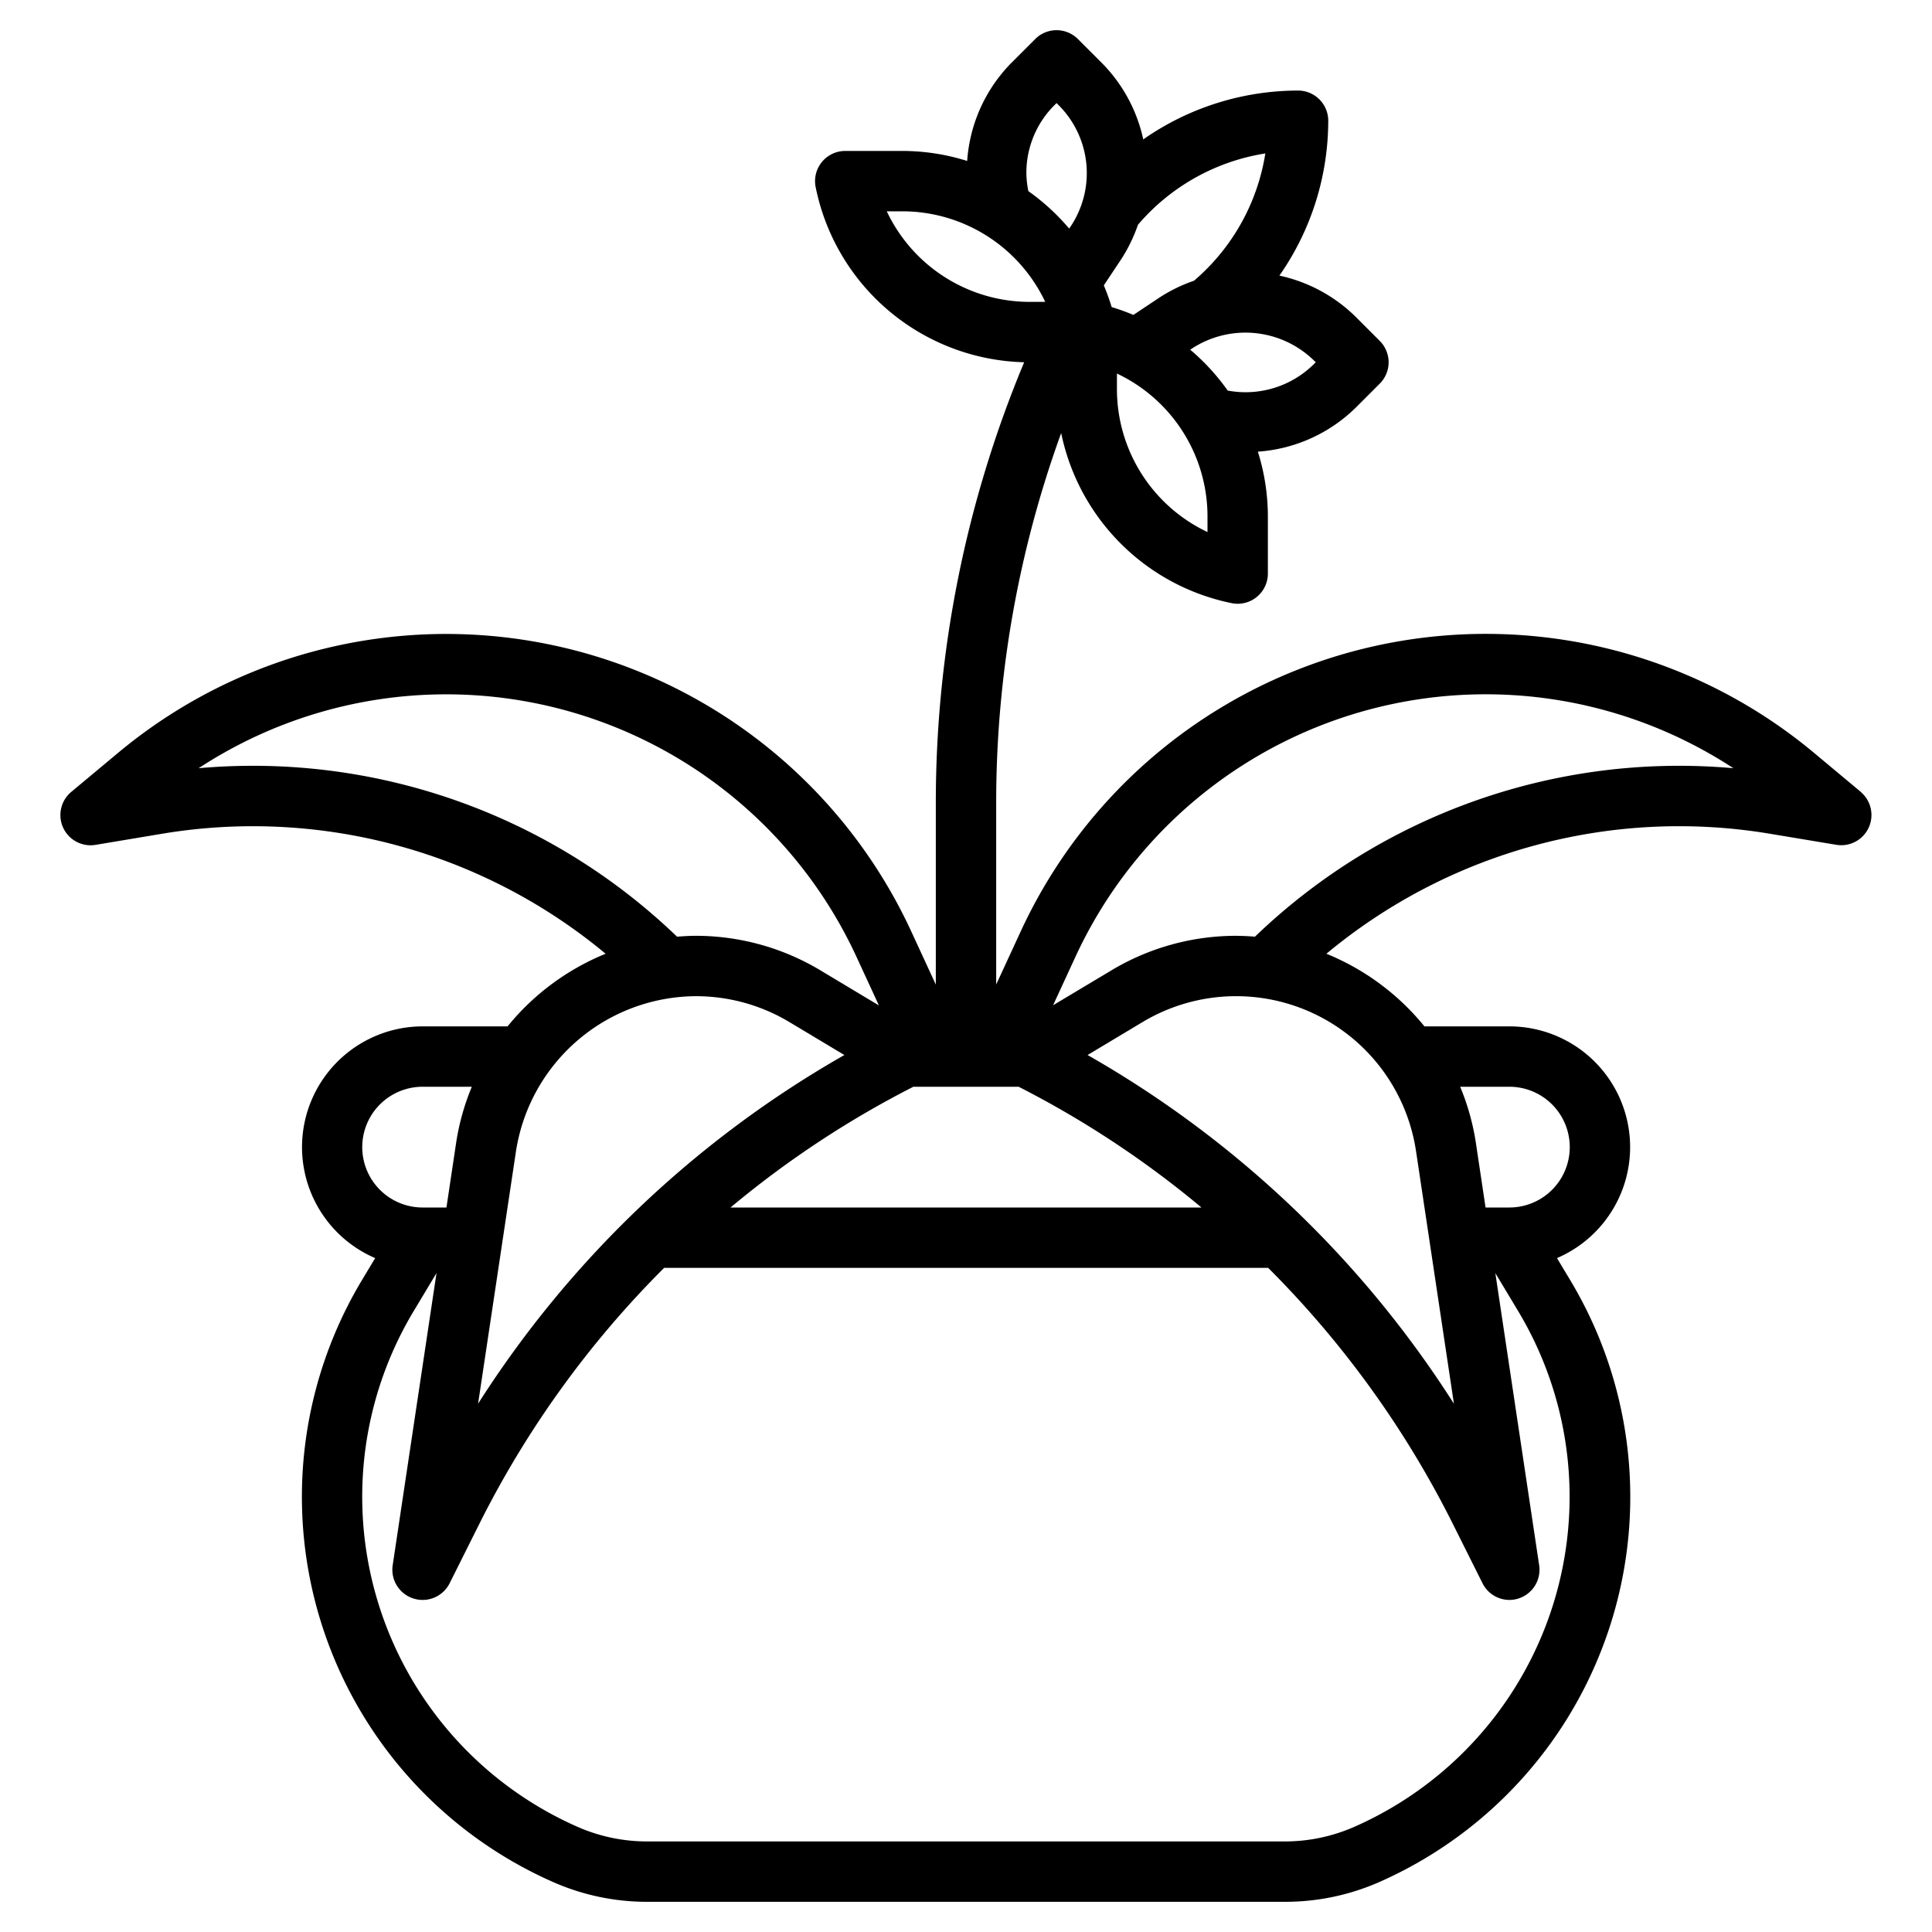 <svg xmlns="http://www.w3.org/2000/svg" version="1.1" xmlns:xlink="http://www.w3.org/1999/xlink" xmlns:svgjs="http://svgjs.com/svgjs" width="512" height="512" x="0" y="0" viewBox="0 0 64 64" style="enable-background:new 0 0 512 512" xml:space="preserve" class=""><g><path d="m61.64 26.231-1.558-1.3a16.969 16.969 0 0 0-26.272 5.928L33 32.613v-6a35.873 35.873 0 0 1 2.153-12.268A7.238 7.238 0 0 0 40.8 19.98a.932.932 0 0 0 .2.02 1 1 0 0 0 1-1v-1.9a7.17 7.17 0 0 0-.332-2.138 5.132 5.132 0 0 0 3.265-1.48l.774-.774a1 1 0 0 0 0-1.414l-.774-.775a5.143 5.143 0 0 0-2.551-1.389A8.971 8.971 0 0 0 44 4a1 1 0 0 0-1-1 8.961 8.961 0 0 0-5.128 1.618 5.143 5.143 0 0 0-1.391-2.551l-.774-.774a1 1 0 0 0-1.414 0l-.774.774a5.127 5.127 0 0 0-1.48 3.265A7.17 7.17 0 0 0 29.9 5H28a1 1 0 0 0-.98 1.2 7.233 7.233 0 0 0 6.907 5.8A37.861 37.861 0 0 0 31 26.616v6l-.81-1.754a16.969 16.969 0 0 0-26.271-5.929l-1.559 1.3a1 1 0 0 0 .8 1.755l2.24-.374a18.271 18.271 0 0 1 14.662 3.98A8.141 8.141 0 0 0 16.814 34H14a4 4 0 0 0-1.572 7.676l-.44.733a13.946 13.946 0 0 0 6.3 19.921 7.7 7.7 0 0 0 3.152.67h21.13a7.732 7.732 0 0 0 3.153-.669 13.948 13.948 0 0 0 6.294-19.922l-.44-.733A4 4 0 0 0 50 34h-2.814a8.141 8.141 0 0 0-3.247-2.406 18.262 18.262 0 0 1 14.661-3.98l2.235.372a1 1 0 0 0 .8-1.755ZM40 17.625a5.238 5.238 0 0 1-3-4.725v-.526a5.238 5.238 0 0 1 3 4.726ZM43.586 12l-.067.067a3.217 3.217 0 0 1-2.85.871 7.222 7.222 0 0 0-1.242-1.354l.074-.049a3.248 3.248 0 0 1 4.018.4Zm-1.67-6.917A6.973 6.973 0 0 1 39.552 9.3a5.156 5.156 0 0 0-1.16.568l-.847.564a7.335 7.335 0 0 0-.72-.26 7.224 7.224 0 0 0-.26-.719l.564-.847a5.174 5.174 0 0 0 .567-1.16 6.973 6.973 0 0 1 4.22-2.363ZM34 5.733a3.162 3.162 0 0 1 .933-2.252L35 3.414l.067.068a3.183 3.183 0 0 1 .4 4.018l-.049.073a7.236 7.236 0 0 0-1.352-1.241A3.182 3.182 0 0 1 34 5.733ZM29.375 7h.525a5.238 5.238 0 0 1 4.724 3H34.1a5.238 5.238 0 0 1-4.725-3Zm.881 29h3.488a32.381 32.381 0 0 1 6.056 4H24.2a32.381 32.381 0 0 1 6.056-4ZM6.58 25.448A14.968 14.968 0 0 1 28.374 31.7l.741 1.606-1.931-1.158A8.02 8.02 0 0 0 23.053 31c-.21 0-.418.013-.625.029A20.26 20.26 0 0 0 6.58 25.448ZM23.053 33a6.024 6.024 0 0 1 3.1.859l1.818 1.09A34.84 34.84 0 0 0 15.837 46.5l1.255-8.361A6.064 6.064 0 0 1 23.053 33ZM14 36h1.63a7.91 7.91 0 0 0-.517 1.838L14.789 40H14a2 2 0 0 1 0-4Zm30.9 24.5a5.722 5.722 0 0 1-2.339.5H21.435a5.714 5.714 0 0 1-2.34-.5A11.947 11.947 0 0 1 13.7 43.438l.76-1.266-1.452 9.68a1 1 0 0 0 .687 1.1A.986.986 0 0 0 14 53a1 1 0 0 0 .895-.553l1-2A32.577 32.577 0 0 1 22 42h20.01a32.577 32.577 0 0 1 6.1 8.447l1 2A1 1 0 0 0 50 53a.986.986 0 0 0 .3-.047 1 1 0 0 0 .687-1.1l-1.452-9.68.76 1.266A11.948 11.948 0 0 1 44.9 60.5ZM50 36a2 2 0 0 1 0 4h-.789l-.324-2.162A7.91 7.91 0 0 0 48.37 36Zm-3.092 2.135 1.255 8.365a34.84 34.84 0 0 0-12.135-11.551l1.818-1.09a6.027 6.027 0 0 1 9.062 4.276Zm-5.336-7.106a8.097 8.097 0 0 0-.625-.029 8.02 8.02 0 0 0-4.131 1.145L34.885 33.3l.741-1.606a14.968 14.968 0 0 1 21.794-6.246 20.263 20.263 0 0 0-15.848 5.581Z" data-name="Layer 20" fill="#000000" data-original="#000000" class=""></path></g></svg>